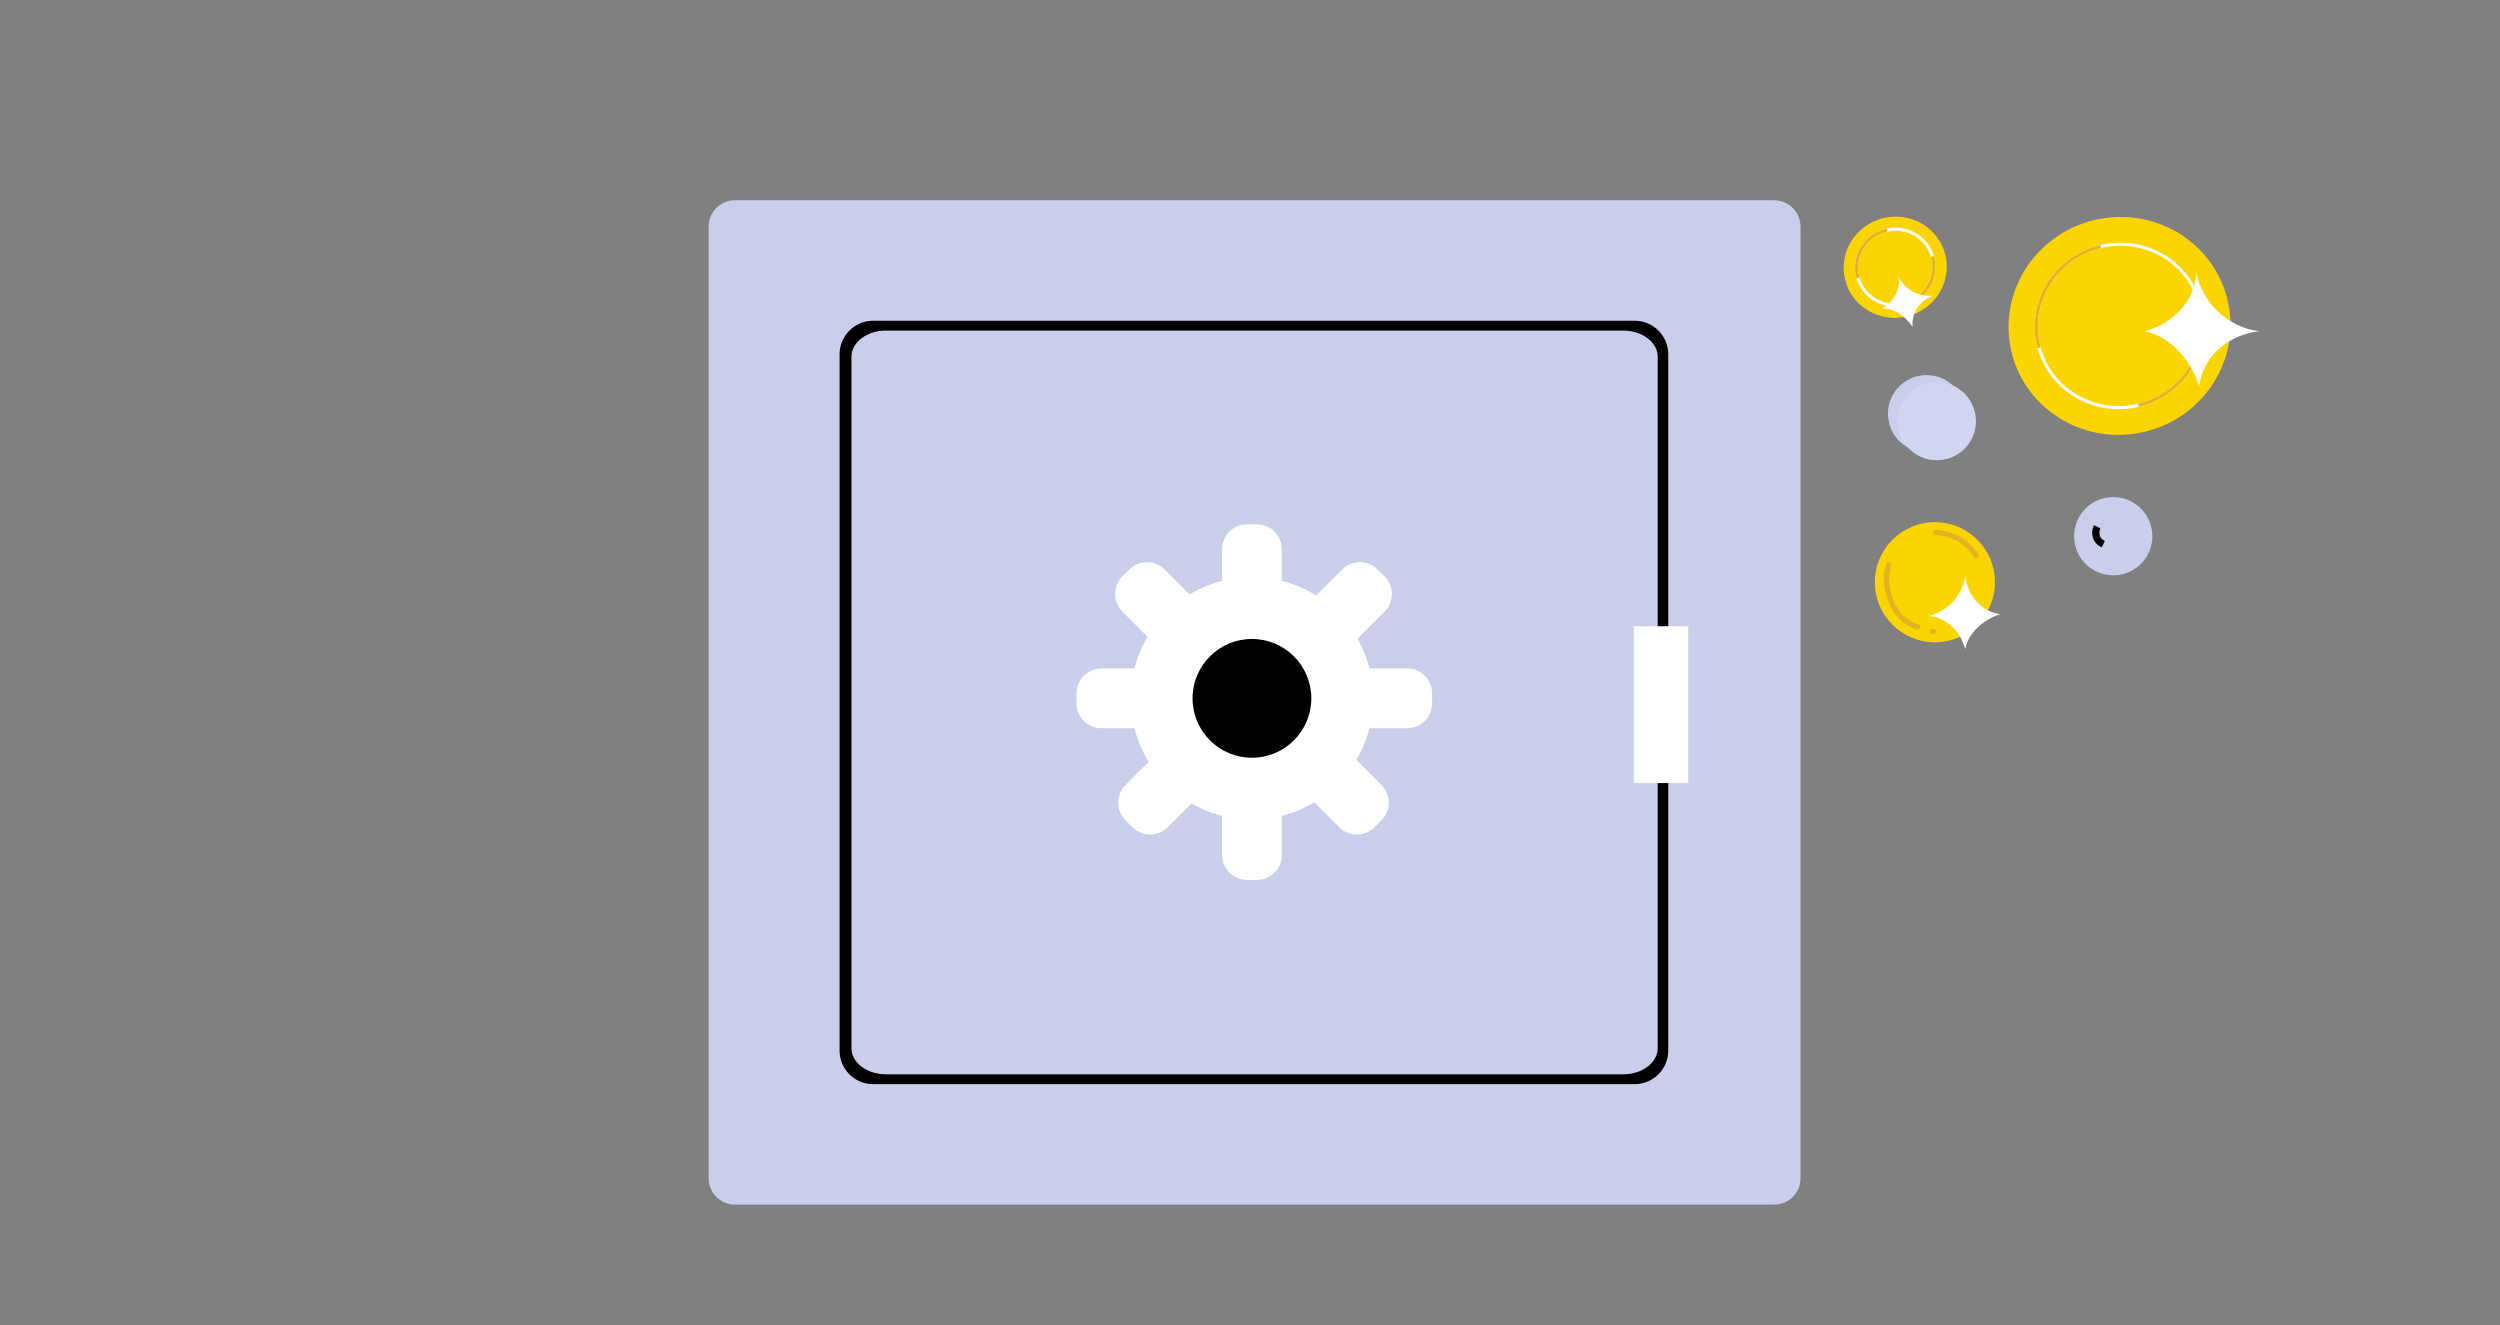 <svg width="400" height="212" viewBox="0 0 400 212" fill="none" xmlns="http://www.w3.org/2000/svg">
<rect x="0" y="0" width="400" height="212" fill="#808080" stroke="none"/>
<g clip-path="url(#clip0_8513_88424)">
<path d="M117.589 192.74H283.874C286.196 192.74 288.079 190.857 288.079 188.535V36.253C288.079 33.931 286.196 32.047 283.874 32.047H117.589C115.268 32.047 113.385 33.931 113.385 36.253V188.535C113.385 190.857 115.268 192.74 117.589 192.74Z" fill="#C9CFEA"/>
<path d="M139.689 172.308H261.56C263.882 172.308 265.765 170.425 265.765 168.103V56.678C265.765 54.356 263.882 52.473 261.56 52.473H139.689C137.368 52.473 135.484 54.356 135.484 56.678V168.103C135.484 170.425 137.368 172.308 139.689 172.308Z" fill="black"/>
<path d="M261.561 173.463H139.69C136.738 173.463 134.332 171.056 134.332 168.104V56.679C134.332 53.727 136.738 51.32 139.69 51.32H261.561C264.513 51.32 266.919 53.727 266.919 56.679V168.104C266.919 171.056 264.513 173.463 261.561 173.463ZM139.69 53.627C138.006 53.627 136.638 54.995 136.638 56.679V168.104C136.638 169.787 138.006 171.156 139.69 171.156H261.561C263.244 171.156 264.613 169.787 264.613 168.104V56.679C264.613 54.995 263.244 53.627 261.561 53.627H139.69Z" fill="black"/>
<path d="M185.655 154.217L185.071 147.436L185.716 147.128L185.832 138.709C171.957 139.778 156.361 142.3 142.779 137.379C142.863 140.393 142.748 143.776 142.817 146.79L142.756 146.767C142.871 150.165 142.756 154.04 142.817 157.423H142.794C142.771 158.108 142.748 159.522 142.748 160.214H142.81C142.825 163.005 142.756 166.211 142.833 169.01C149.09 172.047 157.699 171.432 164.278 171.763C170.85 171.424 179.444 172.047 185.701 169.01C185.747 165.435 185.732 161.606 185.686 158.031L185.801 157.985L185.655 154.217V154.217Z" fill="#FCD400"/>
<path d="M164.493 172.882H164.362C162.817 172.797 161.242 172.767 159.574 172.736C153.878 172.636 147.982 172.536 142.725 170.091L142.056 169.076C142.017 167.492 142.025 165.793 142.033 164.155C142.041 162.533 142.056 160.857 142.01 159.304L144.316 159.242C144.354 160.826 144.346 162.525 144.339 164.163C144.331 165.532 144.323 166.946 144.339 168.284C149.012 170.245 154.393 170.337 159.604 170.429C161.272 170.46 162.848 170.483 164.416 170.575C165.984 170.491 167.56 170.46 169.228 170.429C174.44 170.337 179.82 170.245 184.494 168.284C184.517 166.969 184.509 165.585 184.494 164.24C184.486 162.625 184.471 160.949 184.517 159.388L186.823 159.45C186.784 160.972 186.792 162.625 186.8 164.224C186.807 165.839 186.823 167.515 186.777 169.076L186.108 170.091C180.843 172.536 174.955 172.636 169.259 172.736C167.591 172.767 166.015 172.79 164.47 172.882H164.493Z" fill="black"/>
<path d="M164.492 172.883H164.362C162.817 172.798 161.241 172.767 159.573 172.736C153.877 172.637 147.981 172.537 142.724 170.092L142.055 169.123C141.994 168.262 142.024 163.956 142.055 159.627C142.055 158.674 142.07 157.943 142.07 157.613H144.376C144.376 157.943 144.376 158.682 144.361 159.643C144.346 162.157 144.307 166.509 144.338 168.285C149.011 170.245 154.4 170.338 159.611 170.43C161.279 170.461 162.855 170.484 164.423 170.576C165.991 170.491 167.567 170.461 169.235 170.43C174.446 170.338 179.827 170.245 184.493 168.292C184.524 165.348 184.524 161.765 184.524 158.582V155.645H186.83V158.582C186.83 162.049 186.83 165.986 186.791 169.069L186.122 170.099C180.857 172.544 174.969 172.644 169.273 172.744C167.605 172.775 166.03 172.798 164.485 172.89L164.492 172.883Z" fill="black"/>
<path d="M164.493 161.904H164.362C162.817 161.819 161.242 161.788 159.574 161.758C153.878 161.658 147.982 161.558 142.725 159.113L142.056 158.09C142.017 156.137 142.025 153.938 142.033 151.816C142.041 149.686 142.048 147.487 142.01 145.534L144.316 145.488C144.354 147.472 144.346 149.686 144.339 151.824C144.339 153.669 144.323 155.568 144.346 157.306C149.02 159.266 154.401 159.359 159.612 159.451C161.28 159.482 162.856 159.505 164.424 159.597C165.992 159.512 167.568 159.482 169.236 159.451C174.447 159.359 179.828 159.266 184.501 157.306C184.525 155.668 184.517 153.907 184.509 152.193C184.501 150.194 184.494 148.125 184.532 146.242L186.838 146.288C186.8 148.141 186.807 150.194 186.815 152.177C186.823 154.161 186.83 156.214 186.792 158.082L186.123 159.105C180.858 161.55 174.97 161.65 169.274 161.75C167.606 161.781 166.03 161.804 164.485 161.896L164.493 161.904Z" fill="black"/>
<path d="M164.493 151.301H164.362C162.817 151.216 161.241 151.185 159.573 151.155C153.878 151.055 147.982 150.955 142.724 148.51L142.056 147.495C142.01 146.011 142.025 144.427 142.033 142.897C142.04 141.236 142.056 139.514 141.994 137.938L142.97 136.754L146.076 136.262L146.437 138.545L144.331 138.876C144.354 140.198 144.346 141.575 144.339 142.905C144.331 144.166 144.323 145.465 144.339 146.695C149.012 148.656 154.393 148.748 159.604 148.84C161.272 148.871 162.848 148.894 164.416 148.986C165.984 148.902 167.56 148.871 169.228 148.84C174.439 148.748 179.82 148.656 184.486 146.703C184.486 146.119 184.494 145.504 184.501 144.888C184.517 142.997 184.524 141.044 184.586 139.26L183.971 139.276L183.925 136.969L185.769 136.931L186.946 138.145C186.838 140.198 186.823 142.59 186.807 144.911C186.807 145.803 186.792 146.672 186.784 147.487L186.115 148.517C180.85 150.962 174.962 151.062 169.266 151.162C167.598 151.193 166.023 151.216 164.478 151.308L164.493 151.301Z" fill="black"/>
<path d="M185.655 138.058C179.113 135.021 171.25 135.752 164.44 135.375C157.622 135.752 149.766 135.021 143.225 138.058C149.766 141.095 157.629 140.365 164.44 140.742C171.258 140.365 179.113 141.095 185.655 138.058V138.058Z" fill="black"/>
<path d="M164.37 141.896C162.825 141.811 161.25 141.781 159.582 141.75C153.886 141.65 147.99 141.55 142.732 139.105V137.014C147.998 134.569 153.886 134.469 159.582 134.369C161.25 134.338 162.825 134.315 164.37 134.223H164.501C166.046 134.307 167.622 134.338 169.29 134.369C174.986 134.469 180.881 134.569 186.139 137.014V139.105C180.873 141.55 174.986 141.65 169.29 141.75C167.622 141.781 166.046 141.804 164.501 141.896H164.37ZM146.491 138.059C150.627 139.29 155.185 139.366 159.62 139.443C161.288 139.474 162.864 139.497 164.432 139.589C166 139.505 167.576 139.474 169.244 139.443C173.679 139.366 178.237 139.29 182.372 138.059C178.237 136.829 173.679 136.752 169.244 136.675C167.576 136.645 166 136.622 164.432 136.529C162.864 136.614 161.288 136.645 159.62 136.675C155.185 136.752 150.627 136.829 146.491 138.059V138.059Z" fill="black"/>
<path d="M185.655 123.198L185.071 116.416L185.716 116.109L185.832 107.69C171.957 108.758 156.361 111.28 142.779 106.359C142.863 109.373 142.748 112.756 142.817 115.77L142.756 115.747C142.871 119.146 142.756 123.021 142.817 126.404H142.794C142.771 127.088 142.748 128.503 142.748 129.195H142.81C142.825 131.986 142.756 135.192 142.833 137.991C149.09 141.028 157.699 140.413 164.278 140.743C170.85 140.405 179.444 141.028 185.701 137.991C185.747 134.415 185.732 130.586 185.686 127.011L185.801 126.965L185.655 123.198Z" fill="#FCD400"/>
<path d="M164.493 141.878H164.362C162.817 141.793 161.242 141.763 159.574 141.732C153.878 141.632 147.982 141.532 142.725 139.087L142.056 138.072C142.017 136.488 142.025 134.789 142.033 133.151C142.041 131.529 142.056 129.853 142.01 128.3L144.316 128.238C144.354 129.822 144.346 131.521 144.339 133.159C144.331 134.528 144.323 135.942 144.339 137.28C149.012 139.241 154.393 139.333 159.604 139.425C161.272 139.456 162.848 139.479 164.416 139.571C165.984 139.487 167.56 139.456 169.228 139.425C174.44 139.333 179.82 139.241 184.494 137.28C184.517 135.965 184.509 134.581 184.494 133.236C184.486 131.621 184.471 129.945 184.517 128.384L186.823 128.446C186.784 129.968 186.792 131.621 186.8 133.221C186.807 134.835 186.823 136.511 186.777 138.072L186.108 139.087C180.843 141.532 174.955 141.632 169.259 141.732C167.591 141.763 166.015 141.786 164.47 141.878H164.493Z" fill="black"/>
<path d="M164.494 141.879H164.364C162.819 141.794 161.243 141.763 159.575 141.733C153.879 141.633 147.983 141.533 142.726 139.088L142.057 138.119C141.995 137.258 142.026 132.952 142.057 128.623C142.057 127.67 142.072 126.94 142.072 126.609H144.378C144.378 126.94 144.378 127.678 144.363 128.639C144.348 131.153 144.309 135.505 144.34 137.281C149.013 139.241 154.402 139.334 159.613 139.426C161.281 139.457 162.857 139.48 164.425 139.572C165.993 139.487 167.569 139.457 169.237 139.426C174.448 139.334 179.829 139.241 184.495 137.289C184.526 134.344 184.526 130.761 184.526 127.578V124.641H186.832V127.578C186.832 131.045 186.832 134.982 186.793 138.065L186.124 139.095C180.859 141.54 174.971 141.64 169.275 141.74C167.607 141.771 166.032 141.794 164.487 141.886L164.494 141.879Z" fill="black"/>
<path d="M164.493 130.888H164.362C162.817 130.803 161.242 130.773 159.574 130.742C153.878 130.642 147.982 130.542 142.725 128.097L142.056 127.074C142.017 125.121 142.025 122.923 142.033 120.8C142.041 118.671 142.048 116.472 142.01 114.519L144.316 114.473C144.354 116.456 144.346 118.671 144.339 120.808C144.339 122.653 144.323 124.553 144.346 126.29C149.02 128.251 154.401 128.343 159.612 128.435C161.28 128.466 162.856 128.489 164.424 128.581C165.992 128.497 167.568 128.466 169.236 128.435C174.447 128.343 179.828 128.251 184.501 126.29C184.525 124.652 184.517 122.892 184.509 121.177C184.501 119.178 184.494 117.11 184.532 115.226L186.838 115.272C186.8 117.125 186.807 119.178 186.815 121.162C186.823 123.145 186.83 125.198 186.792 127.067L186.123 128.089C180.858 130.534 174.97 130.634 169.274 130.734C167.606 130.765 166.03 130.788 164.485 130.88L164.493 130.888Z" fill="black"/>
<path d="M164.493 120.289H164.362C162.817 120.204 161.241 120.174 159.573 120.143C153.878 120.043 147.982 119.943 142.724 117.498L142.056 116.483C142.01 114.999 142.025 113.415 142.033 111.885C142.04 110.225 142.056 108.502 141.994 106.926L142.97 105.742L146.076 105.25L146.437 107.534L144.331 107.864C144.354 109.187 144.346 110.563 144.339 111.893C144.331 113.154 144.323 114.453 144.339 115.684C149.012 117.644 154.393 117.736 159.604 117.829C161.272 117.859 162.848 117.883 164.416 117.975C165.984 117.89 167.56 117.859 169.228 117.829C174.439 117.736 179.82 117.644 184.486 115.691C184.486 115.107 184.494 114.492 184.501 113.869C184.517 111.978 184.524 110.025 184.586 108.241L183.971 108.256L183.925 105.95L185.769 105.911L186.946 107.126C186.838 109.179 186.823 111.57 186.807 113.892C186.807 114.784 186.792 115.66 186.784 116.468L186.115 117.498C180.85 119.943 174.962 120.043 169.266 120.143C167.598 120.174 166.023 120.204 164.478 120.289H164.493Z" fill="black"/>
<path d="M185.655 107.054C179.113 104.017 171.25 104.748 164.44 104.371C157.622 104.748 149.766 104.017 143.225 107.054C149.766 110.091 157.629 109.361 164.44 109.738C171.258 109.361 179.113 110.091 185.655 107.054V107.054Z" fill="white"/>
<path d="M164.37 110.888C162.825 110.804 161.25 110.773 159.582 110.742C153.886 110.642 147.99 110.542 142.732 108.097V106.006C147.998 103.561 153.886 103.461 159.582 103.361C161.25 103.33 162.825 103.307 164.37 103.215H164.501C166.046 103.299 167.622 103.33 169.29 103.361C174.986 103.461 180.881 103.561 186.139 106.006V108.097C180.873 110.542 174.986 110.642 169.29 110.742C167.622 110.773 166.046 110.796 164.501 110.888H164.37ZM146.491 107.051C150.627 108.282 155.185 108.359 159.62 108.435C161.288 108.466 162.864 108.489 164.432 108.582C166 108.497 167.576 108.466 169.244 108.435C173.679 108.359 178.237 108.282 182.372 107.051C178.237 105.821 173.679 105.744 169.244 105.668C167.576 105.637 166 105.614 164.432 105.521C162.864 105.606 161.288 105.637 159.62 105.668C155.185 105.744 150.627 105.821 146.491 107.051V107.051Z" fill="black"/>
<circle cx="6.261" cy="6.261" r="6.261" transform="matrix(0.247 0.969 0.969 -0.247 140.863 92.098)" fill="#C9CFEA"/>
<circle cx="6.261" cy="6.261" r="6.261" transform="matrix(-0.247 -0.969 -0.969 0.247 187.318 119.312)" fill="#C9CFEA"/>
<path d="M177.133 113.281C176.831 113.908 176.604 115.343 178.109 116.067" stroke="black" stroke-width="1.153"/>
<path d="M151.169 112.544C156.477 112.544 160.78 116.847 160.78 122.155C160.78 127.463 156.477 131.766 151.169 131.766C145.861 131.766 141.559 127.463 141.559 122.155C141.559 116.847 145.861 112.544 151.169 112.544Z" fill="#FCD400"/>
<path d="M150.987 119.691C150.557 119.683 150.14 119.833 149.812 120.11C149.145 120.709 148.803 121.589 148.893 122.481C149.029 123.645 149.682 124.348 150.832 124.579C151.534 124.715 152.51 124.73 153.169 124.369C153.37 124.253 153.44 123.996 153.324 123.794C153.208 123.593 152.951 123.523 152.749 123.639C152.329 123.878 151.539 123.872 150.985 123.765C150.194 123.612 149.814 123.203 149.726 122.399C149.673 121.788 149.906 121.188 150.355 120.771C150.884 120.331 151.646 120.616 152.583 121.038L152.877 121.168C153.016 121.235 153.181 121.221 153.306 121.131C153.432 121.04 153.497 120.888 153.477 120.735C153.456 120.582 153.353 120.452 153.208 120.398L152.925 120.272C152.386 120.008 151.679 119.691 150.987 119.691Z" fill="#E2B420"/>
<path d="M151.598 117.869C151.373 117.869 151.188 118.047 151.179 118.272C151.179 118.282 151.137 119.294 151.063 119.919C151.046 120.069 151.11 120.217 151.231 120.307C151.352 120.397 151.512 120.416 151.65 120.356C151.789 120.296 151.885 120.167 151.903 120.017C151.98 119.361 152.022 118.35 152.024 118.306C152.029 118.194 151.989 118.086 151.913 118.004C151.838 117.922 151.733 117.874 151.621 117.869L151.598 117.869Z" fill="#E2B420"/>
<path d="M151.228 123.787C151.004 123.787 150.819 123.963 150.809 124.188C150.777 124.893 150.809 125.99 150.809 126.036C150.813 126.186 150.896 126.323 151.028 126.394C151.159 126.466 151.319 126.462 151.447 126.384C151.575 126.306 151.652 126.165 151.648 126.015C151.648 126.005 151.621 124.899 151.648 124.223C151.658 123.992 151.478 123.797 151.247 123.787L151.228 123.787Z" fill="#E2B420"/>
<path d="M153.912 114.565C153.703 114.565 153.526 114.719 153.496 114.926C153.467 115.132 153.594 115.329 153.794 115.388C155.33 115.841 156.599 116.93 157.462 118.535C158.511 120.505 158.783 122.98 158.139 124.841C158.063 125.06 158.179 125.299 158.398 125.375C158.617 125.451 158.856 125.335 158.932 125.116C159.65 123.043 159.362 120.303 158.202 118.138C157.231 116.326 155.787 115.094 154.031 114.572C153.992 114.565 153.952 114.562 153.912 114.565Z" fill="#E2B420"/>
<path d="M151.423 113.85C151.192 113.828 150.986 113.997 150.963 114.229C150.94 114.46 151.11 114.666 151.341 114.689L151.478 114.716C151.626 114.75 151.781 114.7 151.883 114.587C151.985 114.474 152.017 114.314 151.967 114.17C151.917 114.026 151.793 113.921 151.643 113.894L151.505 113.867C151.478 113.858 151.451 113.853 151.423 113.85Z" fill="#E2B420"/>
<path d="M144.548 126.023C144.395 126.024 144.254 126.108 144.18 126.242C144.107 126.377 144.113 126.541 144.195 126.67C145.011 127.846 146.073 128.832 147.307 129.559C148.474 130.154 149.756 130.492 151.066 130.547C151.298 130.554 151.492 130.372 151.499 130.141C151.507 129.909 151.325 129.715 151.093 129.707C149.917 129.656 148.765 129.354 147.714 128.822C146.601 128.164 145.643 127.276 144.902 126.216C144.825 126.096 144.691 126.023 144.548 126.023Z" fill="#E2B420"/>
<path d="M150.137 127.546C153.495 127.825 155.454 130.624 156.014 132.863C156.574 130.064 159.093 128.105 161.612 127.266C157.973 126.706 156.294 123.627 156.014 121.108C155.734 123.627 153.775 126.706 150.137 127.546Z" fill="white"/>
<ellipse cx="180.71" cy="81.148" rx="17.406" ry="17.778" transform="rotate(-104.303 180.71 81.148)" fill="#FCD400"/>
<ellipse cx="180.709" cy="81.138" rx="13.054" ry="13.334" transform="rotate(-104.303 180.709 81.138)" stroke="white" stroke-width="1.153"/>
<path d="M177.484 68.494C170.349 70.313 166.008 77.451 167.789 84.438" stroke="#E2B420" stroke-width="1.153" stroke-linecap="round"/>
<path d="M193.629 77.845C195.41 84.832 191.069 91.97 183.934 93.789" stroke="#E2B420" stroke-width="1.153" stroke-linecap="round"/>
<path d="M193.017 72.82C192.58 78.064 188.21 81.122 184.715 81.996C189.084 82.87 192.143 86.803 193.454 90.735C194.328 85.055 199.134 82.433 203.067 81.996C199.134 81.559 194.328 78.501 193.017 72.82Z" fill="white"/>
<ellipse cx="144.821" cy="71.759" rx="8.088" ry="8.261" transform="rotate(-104.303 144.821 71.759)" fill="#FCD400"/>
<ellipse cx="144.821" cy="71.748" rx="6.066" ry="6.196" transform="rotate(-104.303 144.821 71.748)" stroke="white" stroke-width="1.153"/>
<path d="M143.321 65.865C140.006 66.71 137.989 70.027 138.816 73.273" stroke="#E2B420" stroke-width="1.153" stroke-linecap="round"/>
<path d="M150.825 70.221C151.653 73.467 149.636 76.784 146.32 77.629" stroke="#E2B420" stroke-width="1.153" stroke-linecap="round"/>
<path d="M145.349 73.305C145.755 75.716 144.138 77.595 142.665 78.389C144.732 78.281 146.561 79.701 147.603 81.321C147.344 78.663 149.207 76.931 150.928 76.282C149.107 76.537 146.592 75.712 145.349 73.305Z" fill="white"/>
<path d="M141.763 171.891H259.702C262.755 171.891 265.232 170.02 265.232 167.714V57.067C265.232 54.761 262.755 52.891 259.702 52.891H141.763C138.71 52.891 136.232 54.761 136.232 57.067V167.714C136.232 170.02 138.71 171.891 141.763 171.891Z" fill="#C9CFEA"/>
<path d="M261.406 100.195H270.115V125.291H261.406V100.195Z" fill="white"/>
</g>
<path d="M199.522 103.292H201.102C203.304 103.292 205.09 101.506 205.09 99.304V87.879C205.09 85.676 203.304 83.891 201.102 83.891H199.522C197.32 83.891 195.534 85.676 195.534 87.879V99.304C195.534 101.506 197.32 103.292 199.522 103.292Z" fill="white"/>
<path d="M199.522 140.792H201.102C203.304 140.792 205.09 139.006 205.09 136.804V125.379C205.09 123.176 203.304 121.391 201.102 121.391H199.522C197.32 121.391 195.534 123.176 195.534 125.379V136.804C195.534 139.006 197.32 140.792 199.522 140.792Z" fill="white"/>
<path d="M191.633 112.525V110.945C191.633 108.743 189.847 106.957 187.645 106.957H176.22C174.017 106.957 172.232 108.743 172.232 110.945V112.525C172.232 114.727 174.017 116.513 176.22 116.513H187.645C189.847 116.513 191.633 114.727 191.633 112.525Z" fill="white"/>
<path d="M229.133 112.525V110.945C229.133 108.743 227.347 106.957 225.145 106.957H213.72C211.517 106.957 209.732 108.743 209.732 110.945V112.525C209.732 114.727 211.517 116.513 213.72 116.513H225.145C227.347 116.513 229.133 114.727 229.133 112.525Z" fill="white"/>
<path d="M206.69 104.828L207.807 105.945C209.364 107.502 211.889 107.502 213.447 105.945L221.525 97.866C223.083 96.309 223.083 93.784 221.525 92.226L220.408 91.109C218.851 89.552 216.326 89.552 214.768 91.109L206.69 99.188C205.132 100.745 205.132 103.271 206.69 104.828Z" fill="white"/>
<path d="M180.08 131.246L181.197 132.363C182.755 133.92 185.28 133.92 186.837 132.363L194.916 124.284C196.473 122.727 196.473 120.202 194.916 118.644L193.799 117.527C192.242 115.97 189.716 115.97 188.159 117.527L180.08 125.606C178.523 127.164 178.523 129.689 180.08 131.246Z" fill="white"/>
<path d="M194.424 104.828L193.307 105.945C191.749 107.502 189.224 107.502 187.667 105.945L179.588 97.866C178.031 96.309 178.031 93.784 179.588 92.226L180.705 91.109C182.263 89.552 184.788 89.552 186.345 91.109L194.424 99.188C195.981 100.745 195.981 103.271 194.424 104.828Z" fill="white"/>
<path d="M221.033 131.246L219.916 132.363C218.359 133.92 215.834 133.92 214.276 132.363L206.198 124.284C204.64 122.727 204.64 120.202 206.198 118.644L207.314 117.527C208.872 115.97 211.397 115.97 212.955 117.527L221.033 125.606C222.591 127.164 222.591 129.689 221.033 131.246Z" fill="white"/>
<path d="M200.312 131.127C189.602 131.127 180.92 122.445 180.92 111.735C180.92 101.026 189.602 92.344 200.312 92.344C211.021 92.344 219.703 101.026 219.703 111.735C219.703 122.445 211.021 131.127 200.312 131.127Z" fill="white"/>
<path d="M200.31 121.239C195.063 121.239 190.808 116.984 190.808 111.736C190.808 106.489 195.063 102.234 200.31 102.234C205.558 102.234 209.812 106.489 209.812 111.736C209.812 116.984 205.558 121.239 200.31 121.239Z" fill="black"/>
<g style="mix-blend-mode:multiply">
<circle cx="6.185" cy="6.185" r="6.185" transform="matrix(0.247 0.969 0.969 -0.247 300.734 61.73)" fill="#C9CFEA"/>
</g>
<circle cx="6.261" cy="6.261" r="6.261" transform="matrix(0.247 0.969 0.969 -0.247 302.277 62.863)" fill="#D0D6F1"/>
<circle cx="6.261" cy="6.261" r="6.261" transform="matrix(-0.247 -0.969 -0.969 0.247 345.732 90.312)" fill="#C9CFEA"/>
<path d="M335.547 84.281C335.245 84.908 335.018 86.343 336.523 87.067" stroke="black" stroke-width="1.153"/>
<path d="M309.583 102.768C304.275 102.768 299.972 98.465 299.972 93.158C299.972 87.85 304.275 83.547 309.583 83.547C314.89 83.547 319.193 87.85 319.193 93.158C319.193 98.465 314.89 102.768 309.583 102.768Z" fill="#FCD400"/>
<path d="M306.84 100.747C307.049 100.747 307.226 100.593 307.256 100.387C307.285 100.18 307.158 99.983 306.958 99.925C305.422 99.471 304.153 98.383 303.29 96.778C302.241 94.808 301.969 92.332 302.613 90.471C302.689 90.252 302.573 90.013 302.354 89.937C302.135 89.861 301.896 89.977 301.82 90.196C301.102 92.269 301.39 95.009 302.55 97.174C303.521 98.987 304.965 100.218 306.721 100.741C306.76 100.748 306.8 100.75 306.84 100.747Z" fill="#E2B420"/>
<path d="M309.329 101.462C309.56 101.485 309.766 101.316 309.789 101.084C309.812 100.852 309.642 100.646 309.411 100.624L309.274 100.596C309.126 100.563 308.971 100.612 308.869 100.725C308.767 100.839 308.735 100.998 308.785 101.142C308.835 101.286 308.959 101.392 309.109 101.418L309.247 101.446C309.273 101.454 309.301 101.46 309.329 101.462Z" fill="#E2B420"/>
<path d="M316.204 89.289C316.357 89.289 316.498 89.205 316.572 89.07C316.645 88.936 316.639 88.772 316.557 88.643C315.741 87.466 314.679 86.481 313.445 85.754C312.278 85.158 310.995 84.821 309.686 84.766C309.454 84.758 309.26 84.94 309.253 85.172C309.245 85.403 309.427 85.597 309.659 85.605C310.835 85.657 311.987 85.959 313.038 86.49C314.151 87.148 315.109 88.037 315.85 89.096C315.927 89.217 316.061 89.29 316.204 89.289Z" fill="#E2B420"/>
<path d="M308.551 98.546C311.909 98.825 313.869 101.624 314.428 103.863C314.988 101.064 317.507 99.105 320.026 98.266C316.387 97.706 314.708 94.627 314.428 92.108C314.148 94.627 312.189 97.706 308.551 98.546Z" fill="white"/>
<ellipse cx="339.124" cy="52.148" rx="17.406" ry="17.778" transform="rotate(-104.303 339.124 52.148)" fill="#FCD400"/>
<ellipse cx="339.123" cy="52.142" rx="13.054" ry="13.334" transform="rotate(-104.303 339.123 52.142)" stroke="white" stroke-width="0.5"/>
<path d="M335.898 39.498C328.763 41.317 324.422 48.455 326.203 55.441" stroke="#E2B420" stroke-width="0.5" stroke-linecap="round"/>
<path d="M352.043 48.845C353.824 55.831 349.483 62.97 342.348 64.789" stroke="#E2B420" stroke-width="0.5" stroke-linecap="round"/>
<path d="M351.431 43.82C350.994 49.064 346.624 52.122 343.129 52.996C347.498 53.87 350.557 57.803 351.868 61.735C352.742 56.055 357.548 53.433 361.481 52.996C357.548 52.559 352.742 49.501 351.431 43.82Z" fill="white"/>
<ellipse cx="303.235" cy="42.759" rx="8.088" ry="8.261" transform="rotate(-104.303 303.235 42.759)" fill="#FCD400"/>
<ellipse cx="303.237" cy="42.748" rx="6.066" ry="6.196" transform="rotate(-104.303 303.237 42.748)" stroke="white" stroke-width="0.5"/>
<path d="M301.737 36.865C298.422 37.71 296.405 41.027 297.232 44.273" stroke="#E2B420" stroke-width="0.5" stroke-linecap="round"/>
<path d="M309.241 41.221C310.069 44.467 308.052 47.784 304.736 48.629" stroke="#E2B420" stroke-width="0.5" stroke-linecap="round"/>
<path d="M303.763 44.305C304.169 46.716 302.552 48.595 301.079 49.389C303.146 49.281 304.975 50.701 306.017 52.321C305.758 49.663 307.621 47.931 309.342 47.282C307.521 47.537 305.006 46.712 303.763 44.305Z" fill="white"/>
<defs>
<clipPath id="clip0_8513_88424">
<rect width="177" height="163" fill="white" transform="translate(112.232 30.891)"/>
</clipPath>
</defs>
</svg>
